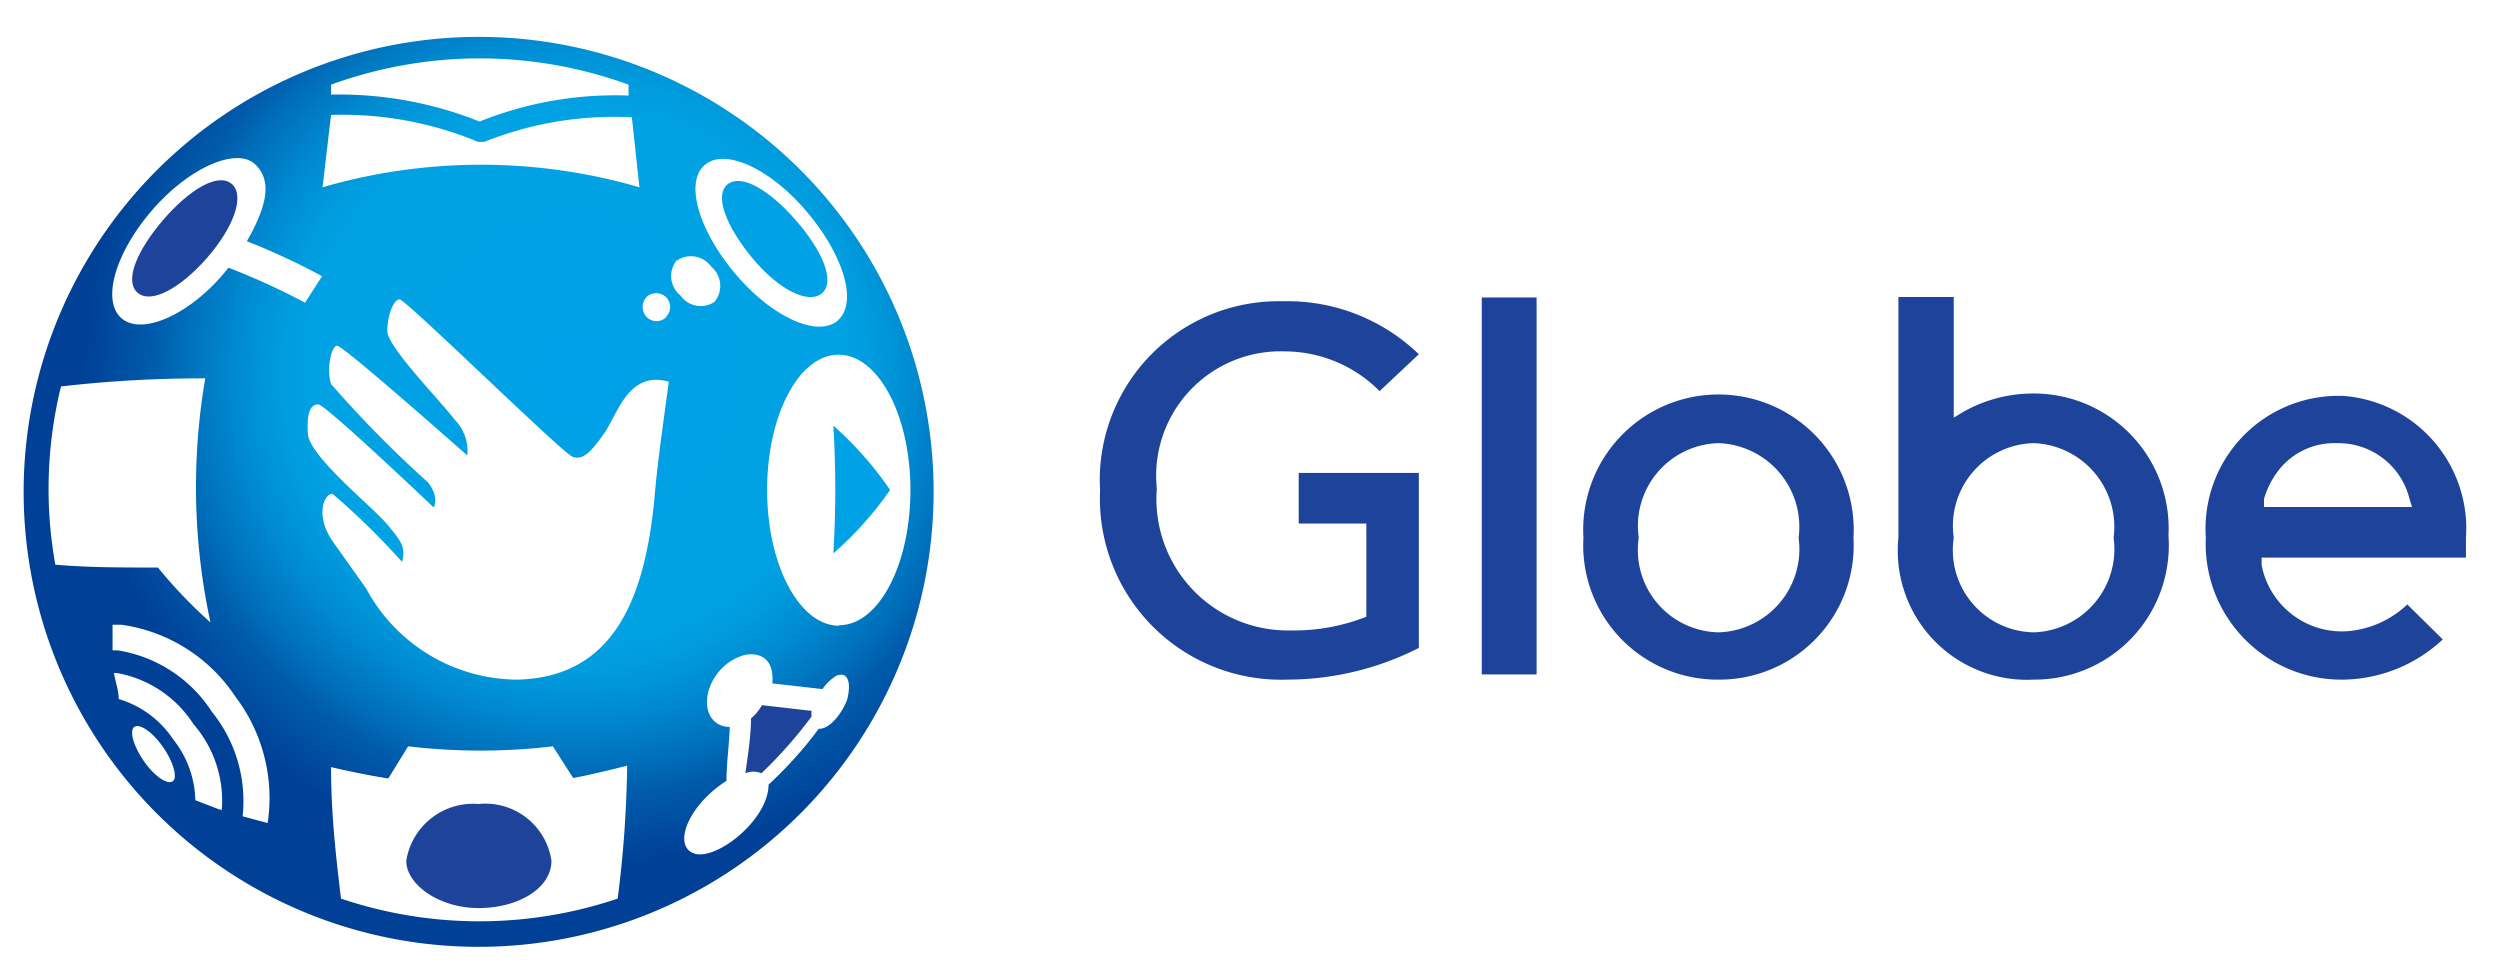 <svg id="Слой_1" data-name="Слой 1" xmlns="http://www.w3.org/2000/svg" xmlns:xlink="http://www.w3.org/1999/xlink" viewBox="0 0 52.86 20.3">
  <defs>
    <style>
      .cls-1 {
        fill: #323a85;
      }

      .cls-1, .cls-5 {
        fill-rule: evenodd;
      }

      .cls-2 {
        fill: #00a1e5;
      }

      .cls-3, .cls-5 {
        fill: #1e439b;
      }

      .cls-4 {
        fill: url(#Безымянный_градиент);
      }
    </style>
    <radialGradient id="Безымянный_градиент" data-name="Безымянный градиент" cx="12.17" cy="7.92" r="10.41" gradientUnits="userSpaceOnUse">
      <stop offset="0.07" stop-color="#00a0e8"/>
      <stop offset="0.16" stop-color="#00a1e5"/>
      <stop offset="0.53" stop-color="#00a2e3"/>
      <stop offset="0.6" stop-color="#009cde"/>
      <stop offset="0.69" stop-color="#008ad0"/>
      <stop offset="0.8" stop-color="#006eba"/>
      <stop offset="0.86" stop-color="#005bab"/>
      <stop offset="1" stop-color="#004097"/>
    </radialGradient>
  </defs>
  <g id="_1" data-name=" 1">
    <polygon class="cls-1" points="19.51 8.15 19.51 8.15 19.53 8.22 19.51 8.15"/>
    <g>
      <path class="cls-2" d="M17.38,6.2c.29-.25,0-.91-.55-1.54s-1.15-1-1.45-.76h0c-.29.25,0,.92.53,1.56S17.08,6.45,17.38,6.2Z"/>
      <path class="cls-3" d="M15.88,15.19c0,.35-.07.81-.12,1.16h0a.44.44,0,0,1,.34,0,9.29,9.29,0,0,0,1.06-1.2h0a.49.49,0,0,1,0-.12l-1.05-.12A1,1,0,0,1,15.88,15.19Z"/>
      <path class="cls-3" d="M10.12,17a1.43,1.43,0,0,0-1.53,1.2c0,.5.69,1,1.53,1s1.54-.42,1.54-1A1.41,1.41,0,0,0,10.12,17Z"/>
      <path class="cls-4" d="M10.12.78a9.62,9.62,0,1,0,9.62,9.61A9.61,9.61,0,0,0,10.12.78ZM14.9,3.49c.42-.37,1.39.07,2.17,1s1.07,1.92.64,2.29h0c-.42.36-1.39-.07-2.17-1S14.48,3.85,14.9,3.49ZM7,1.79a9.19,9.19,0,0,1,6.29,0l0,.23a7.71,7.71,0,0,0-3.15.55A8,8,0,0,0,7,2ZM7,2.43A7.48,7.48,0,0,1,10.11,3l.06,0,.07,0a7.38,7.38,0,0,1,3.12-.52l.16,1.48a12,12,0,0,0-6.7,0ZM1.29,8.17C2.29,8.06,3.2,8,4.34,8a13.56,13.56,0,0,0,.11,5.16A10,10,0,0,1,3.34,12c-.81,0-1.45,0-2.17-.06A9.06,9.06,0,0,1,1.29,8.17Zm2.36,8.35c-.11.08-.39-.11-.61-.43s-.31-.64-.2-.72.39.11.61.43S3.76,16.45,3.65,16.52Zm1,.6-.52-.2a2.14,2.14,0,0,0-.47-1.29,2.11,2.11,0,0,0-1.15-.85c0-.18-.07-.36-.1-.55h.06a2.43,2.43,0,0,1,1.62,1.08A2.47,2.47,0,0,1,4.69,17.12Zm1,.28-.52-.14a3,3,0,0,0-.65-2.21,2.91,2.91,0,0,0-2-1.3h-.1c0-.18,0-.36,0-.54h.19a3.46,3.46,0,0,1,2.4,1.51A3.55,3.55,0,0,1,5.66,17.4ZM4.83,5.66h0l-.08.1C4,6.66,3,7.1,2.57,6.73s-.13-1.39.65-2.29S5,3.11,5.39,3.47s.23.93-.17,1.63h0a14.72,14.72,0,0,1,1.59.74l-.36.56A14.7,14.7,0,0,0,4.83,5.66ZM13.06,19a9.15,9.15,0,0,1-5.85,0C7.09,18,7,17.17,7,16.22c.43.1.83.18,1.21.24l.42-.68a13,13,0,0,0,3.06,0l.43.67c.37-.07.74-.16,1.14-.26A24,24,0,0,1,13.06,19Zm.78-8.49c-.2,2.14-.86,3.81-2.9,3.86a3.65,3.65,0,0,1-3.2-1.93l-.71-1c-.37-.54-.18-1,0-1a15.52,15.52,0,0,1,1.47,1.44c.08-.3,0-.42-.32-.8S6.54,9.65,6.51,9.17s.07-.62.22-.62,2.44,2.18,2.44,2.18.13-.21-.12-.53A23.94,23.94,0,0,1,7,8.12c-.1-.3,0-.81.13-.81S9.88,9.63,9.88,9.63a.94.94,0,0,0-.26-.75C9.28,8.44,8.19,7.33,8.19,7s.13-.67.26-.67,3.45,3.26,3.66,3.33.37-.08.66-.49.51-1.34,1.37-1.1C14.06,8.71,13.92,9.6,13.84,10.5Zm.25-3.81a.29.29,0,0,1-.42,0,.31.31,0,0,1,0-.42.3.3,0,0,1,.41,0A.29.29,0,0,1,14.09,6.69Zm.22-1.19a.53.53,0,0,1,.73.13.53.53,0,0,1,.07.74.52.52,0,0,1-.72-.13A.53.53,0,0,1,14.31,5.5Zm3.61,9.26c-.09.27-.36.65-.61.64a8.44,8.44,0,0,1-1.06,1.18h0c0,.74-1.09,1.6-1.56,1.46s-.17-1,.67-1.54c0-.34.06-.8.07-1.14a.48.48,0,0,1-.26-.07c-.47-.3-.16-1.28.61-1.46.55-.06.57.4.55.61l1.06.12a1,1,0,0,1,.29-.28C17.92,14.19,18,14.41,17.92,14.76Zm-.18-1.54c-.84,0-1.52-1.29-1.52-2.87s.67-2.86,1.51-2.86h0c.84,0,1.52,1.28,1.52,2.86S18.58,13.22,17.74,13.22Z"/>
      <path class="cls-3" d="M4.9,3.89c-.29-.25-.9.12-1.45.76s-.83,1.29-.54,1.54.92-.11,1.47-.74S5.19,4.14,4.9,3.89Z"/>
      <path class="cls-2" d="M17.62,9a22.11,22.11,0,0,1,0,2.7,7.25,7.25,0,0,0,1.2-1.34A7.27,7.27,0,0,0,17.62,9Z"/>
    </g>
    <path class="cls-5" d="M36.34,9.37a1.75,1.75,0,0,0-1.69,2,1.74,1.74,0,0,0,1.69,2,1.76,1.76,0,0,0,1.69-2,1.77,1.77,0,0,0-1.69-2Zm0,5a2.84,2.84,0,0,1-2.86-3,2.86,2.86,0,1,1,5.71,0A2.84,2.84,0,0,1,36.34,14.37Z"/>
    <rect class="cls-3" x="31.33" y="6.29" width="1.16" height="7.97"/>
    <path class="cls-5" d="M43,9.37a1.75,1.75,0,0,0-1.69,2,1.74,1.74,0,0,0,1.69,2,1.76,1.76,0,0,0,1.69-2,1.77,1.77,0,0,0-1.69-2Zm0,5a2.73,2.73,0,0,1-2.86-3V6.28h1.17V8.83l.2-.12A3,3,0,0,1,43,8.32a2.85,2.85,0,0,1,2.85,3A2.84,2.84,0,0,1,43,14.37Z"/>
    <path class="cls-5" d="M49.38,9.37a1.49,1.49,0,0,0-1.25.64,1.8,1.8,0,0,0-.26.54l0,.17H51l-.05-.16a1.55,1.55,0,0,0-1.5-1.19Zm.18,5a2.87,2.87,0,0,1-2.92-3,2.81,2.81,0,0,1,2.75-3h.14a2.81,2.81,0,0,1,2.61,3c0,.09,0,.29,0,.42H47.82l0,.16a1.73,1.73,0,0,0,1.75,1.4,2.07,2.07,0,0,0,1.33-.57l.75.74A3.14,3.14,0,0,1,49.56,14.37Z"/>
    <path class="cls-5" d="M27.21,14.37a3.83,3.83,0,0,1-3.95-4,3.78,3.78,0,0,1,3.86-4A4,4,0,0,1,30,7.49l-.83.78a2.83,2.83,0,0,0-2-.84,2.63,2.63,0,0,0-2.71,2.9,2.78,2.78,0,0,0,2.83,3,4.16,4.16,0,0,0,1.6-.29V11.07H27.46V10H30V13.7A6.16,6.16,0,0,1,27.21,14.37Z"/>
  </g>
</svg>
